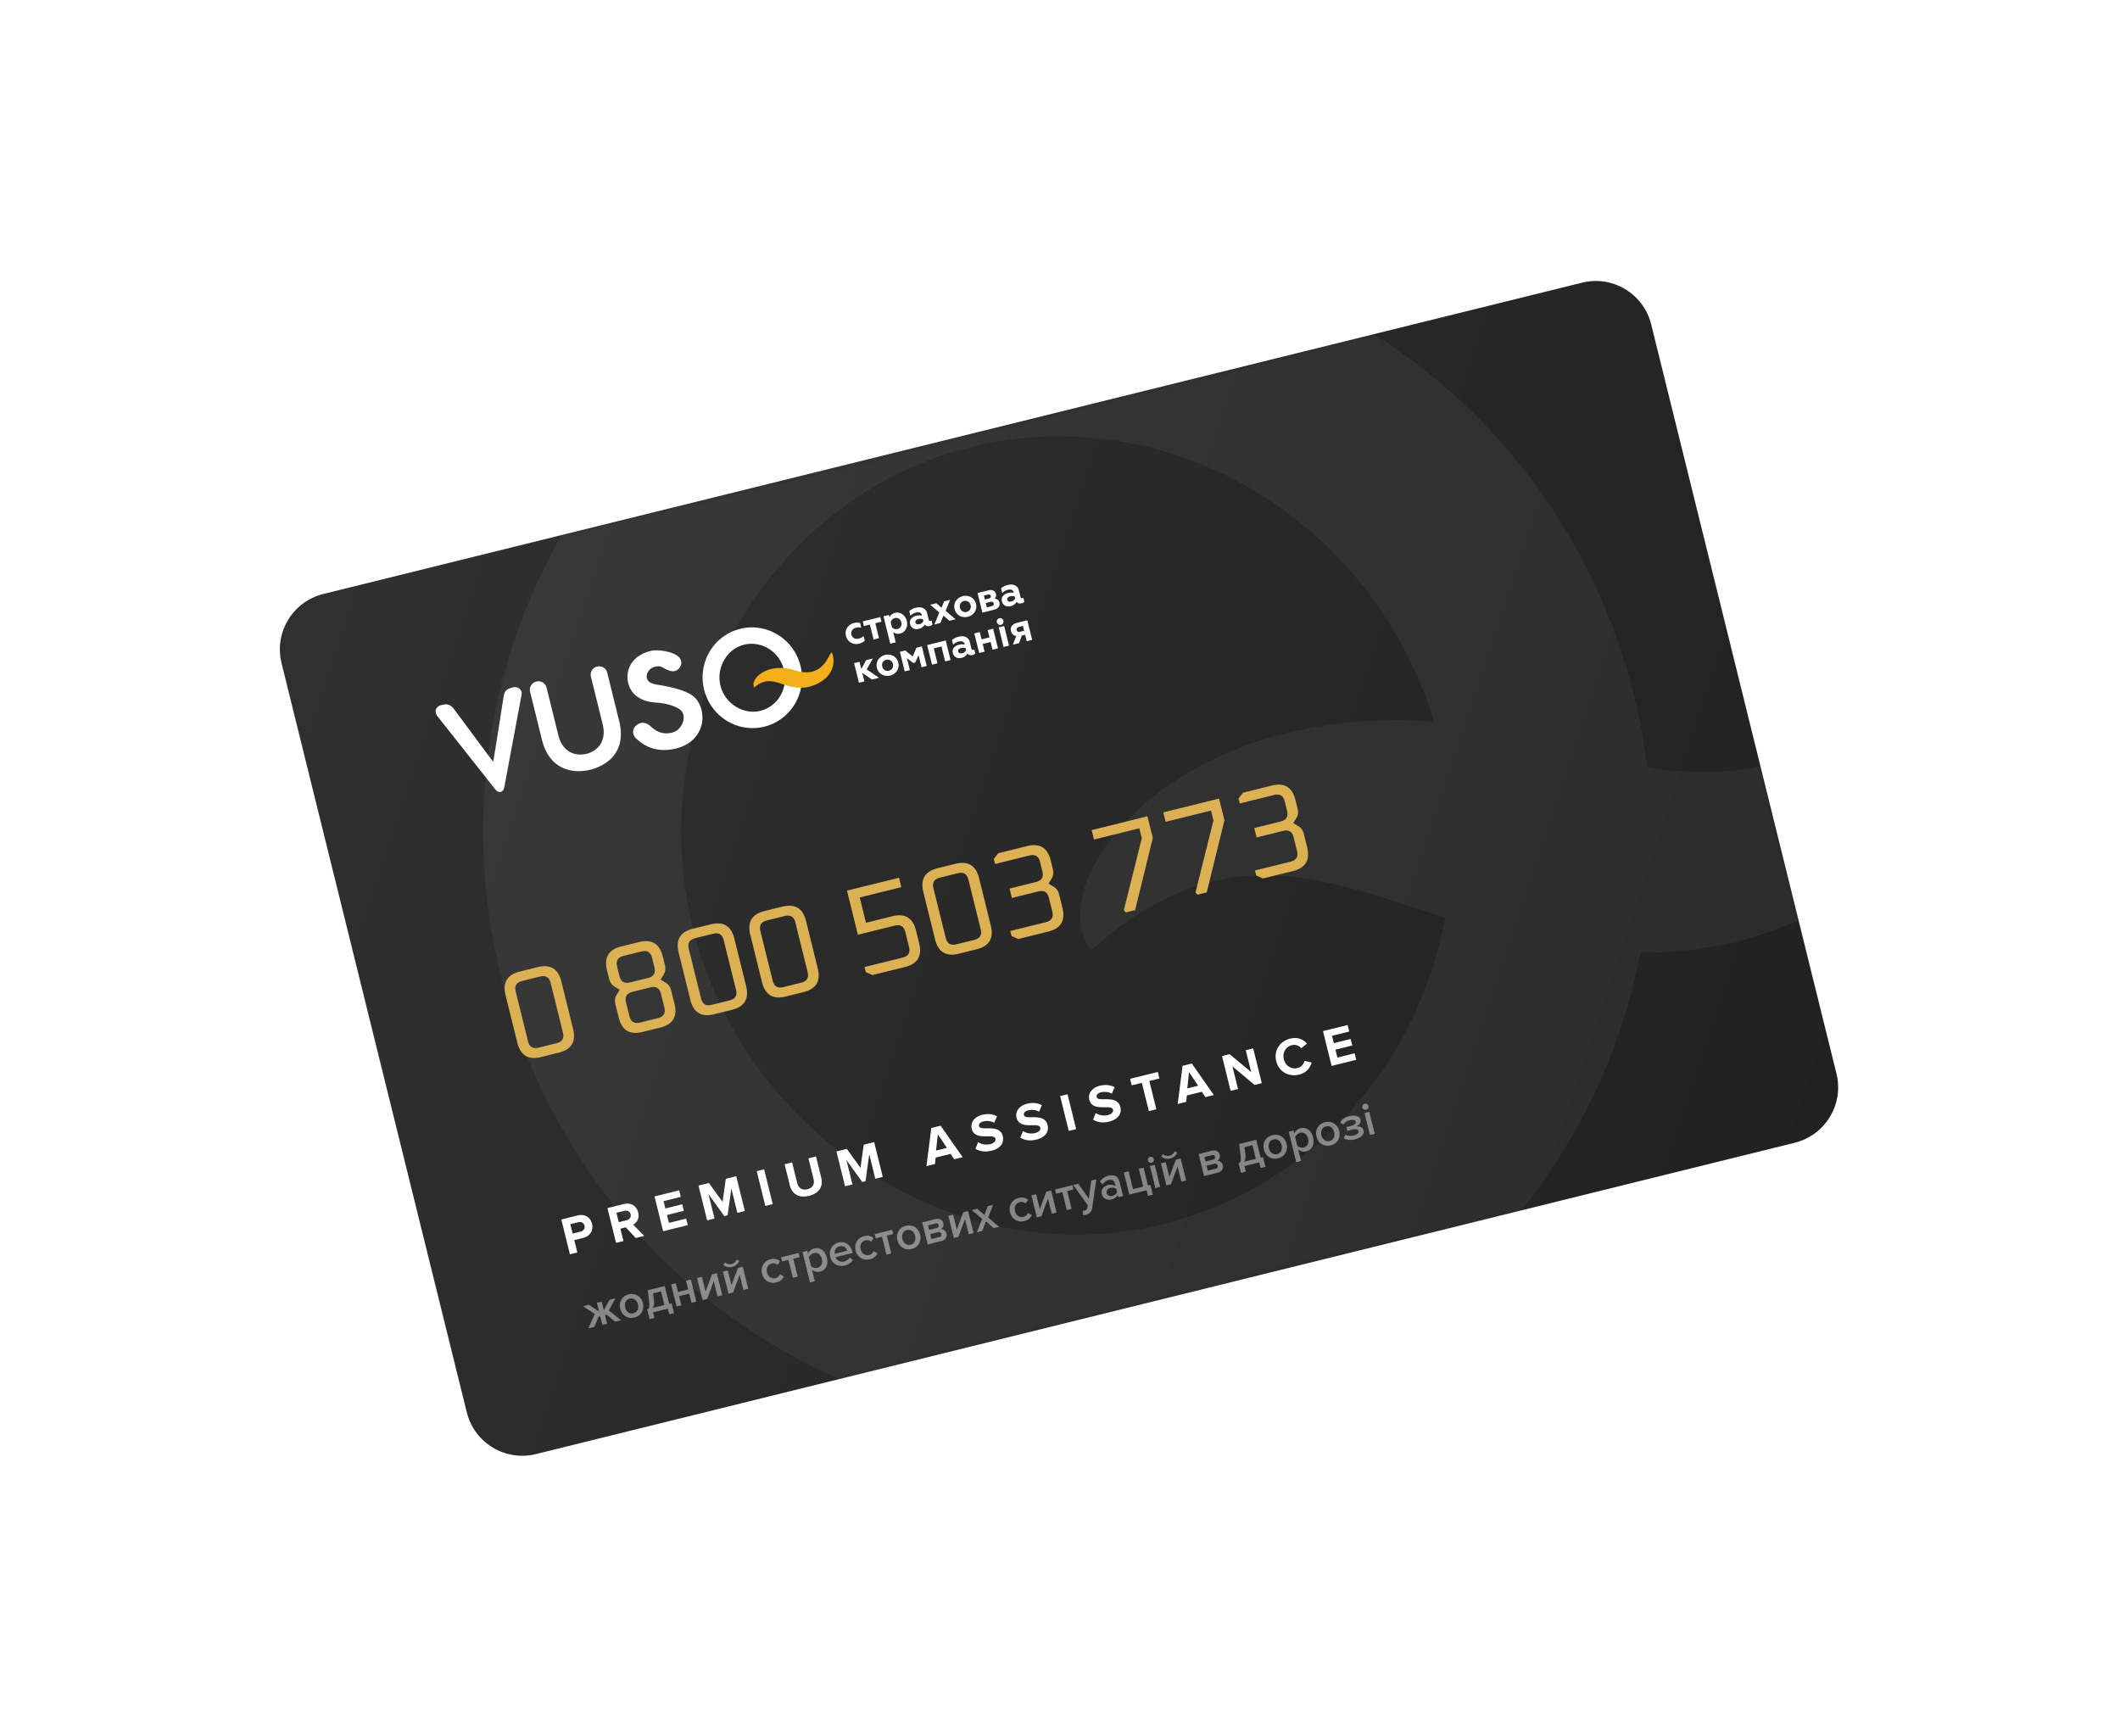 <svg width="607" height="497" fill="none" xmlns="http://www.w3.org/2000/svg"><g filter="url(#filter0_d)"><path d="M80.611 139.856c-2.168-8.767 3.181-17.631 11.948-19.799l360.415-89.132c8.767-2.168 17.631 3.181 19.799 11.948l53.045 214.495c2.168 8.766-3.181 17.63-11.948 19.798l-360.415 89.132c-8.767 2.168-17.631-3.181-19.799-11.948L80.611 139.856z" fill="url(#paint0_linear)"/><mask id="a" maskUnits="userSpaceOnUse" x="80" y="30" width="447" height="337"><path d="M80.611 139.856c-2.168-8.767 3.181-17.631 11.948-19.799l360.415-89.132c8.767-2.168 17.631 3.181 19.799 11.948l53.045 214.495c2.168 8.766-3.181 17.63-11.948 19.798l-360.415 89.132c-8.767 2.168-17.631-3.181-19.799-11.948L80.611 139.856z" fill="url(#paint1_linear)"/></mask><g opacity=".05" fill="#fff" mask="url(#a)"><path d="M332.848 300.491c-57.968 14.336-119.556-24.499-134.464-84.782-14.908-60.283 21.479-123.348 79.448-137.683 58.978-14.586 119.297 23.45 134.464 84.782 15.168 61.332-20.469 123.097-79.448 137.683zm-68.24-275.938c-42.952 10.622-79.854 38.158-102.588 76.551-22.734 38.393-29.439 84.498-18.638 128.171 10.801 43.674 38.222 81.34 76.23 104.711 38.009 23.371 83.492 30.533 126.444 19.911 89.631-22.166 144.216-114.063 121.766-204.845-22.451-90.78-113.583-146.665-203.214-124.5z"/><path d="M450.836 164.694c-99.298-31.712-155.687 33.764-138.462 57.342 62.108-55.162 99.413 15.692 184.262-2.164 74.702-21.388 90.597-72.158 79.018-110.591-9.013-29.945-16.643 89.954-124.818 55.413z"/></g><g clip-path="url(#clip0)"><path d="M146.935 146.781l-.312.077c-1.611.399-2.141.959-2.438 2.618-.026.168-2.63 16.802-2.867 17.999a7.29 7.29 0 00-.09.595c-.185-.25-.356-.47-.443-.573-.607-.721-7.325-9.803-10.822-14.542-.931-1.106-1.67-1.56-3.35-1.144l-.312.077c-1.006.245-1.356.863-1.472 1.21-.214.627-.046 1.364.478 2.048.535.633 16.343 20.652 16.501 20.838.64.85 1.298.789 1.552.727.254-.063.862-.322 1.034-1.352.046-.253 4.707-25.198 4.939-26.39.074-.294.07-.604-.012-.897a1.749 1.749 0 00-.451-.774 2.125 2.125 0 00-.906-.505 2.08 2.08 0 00-1.031-.013m24.068-5.951l-.105.026a2.345 2.345 0 00-1.44 1.083 2.422 2.422 0 00-.261 1.804l3.358 13.583c1.264 5.109-1.703 7.768-4.637 8.493-2.933.726-6.799-.251-8.061-5.353l-3.359-13.582a2.42 2.42 0 00-1.074-1.476 2.334 2.334 0 00-1.781-.284l-.147.036a2.332 2.332 0 00-1.454 1.079 2.434 2.434 0 00-.267 1.813l3.411 13.793c2.053 8.3 8.502 9.842 13.854 8.518 2.585-.639 10.817-3.537 8.234-13.981l-3.411-13.793a2.416 2.416 0 00-1.076-1.476 2.343 2.343 0 00-1.784-.283zm17.434 5.232a25.048 25.048 0 01-.867-.157c-.87-.202-2.06-.598-2.333-1.7-.397-1.604.973-2.989 2.129-3.275 1.348-.333 1.748-.142 2.283.129l.192.094c.151.067.32.158.501.255.968.516 2.768 1.475 4.078-.058.879-.947.879-2.285.003-3.19-1.441-1.427-4.57-2.015-6.879-1.96-.823.014-2.309.369-3.607 1.015-.955.548-1.8 1.065-2.484 1.855a7.089 7.089 0 00-1.586 3.026 7.212 7.212 0 000 3.437c.767 3.103 2.949 4.308 4.542 4.956 1.213.456 2.388.566 3.631.682 1.165.071 2.32.258 3.451.557 2.97.906 3.999 1.689 4.233 3.223.284 1.771-1.064 4.245-3.227 4.78-2.092.517-3.796.148-5.536-1.2-.095-.072-.203-.172-.328-.286-.726-.659-2.428-2.203-4.384-.61-1.676 1.371-.768 3.083-.298 3.603 3.252 3.18 7.067 4.175 11.664 3.038 3.298-.816 5.736-2.777 6.867-5.527 1.168-2.835.732-6.198-1.111-8.573-2.027-2.587-8.057-3.625-10.95-4.124m29.298 7.451c-4.93 1.22-10.168-2.083-11.436-7.21-1.267-5.127 1.827-10.49 6.757-11.71 5.016-1.24 10.146 1.995 11.436 7.211 1.29 5.216-1.741 10.469-6.757 11.709zm-5.803-23.467a14.068 14.068 0 00-8.725 6.51 14.547 14.547 0 00-1.585 10.901 14.548 14.548 0 006.483 8.905 14.065 14.065 0 0010.753 1.693c7.623-1.885 12.266-9.7 10.356-17.421-1.909-7.721-9.66-12.473-17.282-10.588z" fill="#fff"/><path d="M227.752 141.954c-8.445-2.697-13.241 2.871-11.776 4.876 5.282-4.691 8.455 1.335 15.671-.184 6.353-1.819 7.705-6.136 6.72-9.405-.766-2.547-1.415 7.65-10.615 4.713z" fill="#F3B01A"/><path d="M243.647 133.992a2.927 2.927 0 01-1.418-1.938 2.823 2.823 0 01-.082-1.219 2.78 2.78 0 01.44-1.132 3.155 3.155 0 011.932-1.337 3.653 3.653 0 011.73-.024l.333 1.348a3.391 3.391 0 00-1.487.009 1.84 1.84 0 00-1.113.741 1.558 1.558 0 00-.216 1.252 1.578 1.578 0 00.774 1.007c.411.211.883.26 1.325.138a2.919 2.919 0 001.4-.749l.333 1.348a3.689 3.689 0 01-1.643.848 3.104 3.104 0 01-2.31-.287m6.476-.902l-1.058-4.28-1.724.426-.327-1.325 5.029-1.244.327 1.325-1.746.432 1.059 4.28-1.56.386zm4.909-4.958l.362 1.46a1.6 1.6 0 001.582.491 1.427 1.427 0 00.96-.715 1.744 1.744 0 00-.553-2.237 1.434 1.434 0 00-1.182-.181 1.582 1.582 0 00-.743.427c-.205.208-.35.469-.419.755h-.007zm3.335-2.278a3.13 3.13 0 011.266 1.915 3.167 3.167 0 01-.227 2.287 2.402 2.402 0 01-1.647 1.302 2.208 2.208 0 01-1.053.055 2.257 2.257 0 01-.964-.438l.724 2.93-1.557.385-1.942-7.852 1.557-.385.17.685c.273-.651.81-1.083 1.606-1.279.35-.097.718-.111 1.076-.043.358.069.697.218.991.438zm5.867 1.399a2.07 2.07 0 00-1.231-.042c-.663.164-1.017.537-.902.999.122.493.589.63 1.164.487.242-.044.469-.147.662-.3.193-.153.346-.352.447-.578l-.14-.566zm2.482.363l.286 1.157a1.355 1.355 0 01-.782.443c-.63.156-1.097.021-1.428-.411a2.595 2.595 0 01-1.711 1.23c-1.192.3-2.212-.235-2.491-1.363a1.652 1.652 0 01.301-1.53c.369-.431.867-.73 1.418-.852a3.441 3.441 0 011.678-.044l-.042-.169c-.175-.708-.748-.935-1.719-.695a3.279 3.279 0 00-1.553.886l-.329-1.33a4.378 4.378 0 011.932-.955c.784-.194 1.472-.162 2.046.115.286.133.537.332.733.582.196.25.332.543.395.856l.47 1.898c.069.281.24.394.492.332a.661.661 0 00.304-.148m1.379-4.921l1.493 1.3.728-1.849 1.721-.426-1.271 3.152 2.826 2.412-1.746.432-1.726-1.48-.85 2.117-1.723.426 1.388-3.442-2.586-2.21 1.746-.432zm8.676 2.491c.205-.043.398-.129.567-.253.17-.124.311-.284.416-.467a1.625 1.625 0 00.153-1.231 1.567 1.567 0 00-.706-1.004 1.609 1.609 0 00-1.206-.18 1.61 1.61 0 00-.983.721 1.567 1.567 0 00-.156 1.218 1.611 1.611 0 00.709 1.017 1.49 1.49 0 001.206.179zm-3.106-3.117a3.372 3.372 0 011.988-1.398c.811-.2 1.669-.09 2.41.311.345.199.645.469.883.792.237.323.406.692.497 1.083.106.392.13.801.072 1.202a2.912 2.912 0 01-.413 1.125 3.398 3.398 0 01-1.99 1.386 3.398 3.398 0 01-2.407-.298 2.923 2.923 0 01-.89-.804 2.969 2.969 0 01-.496-1.096 2.903 2.903 0 01.346-2.303zm8.882 1.82l1.326-.328c.542-.134.754-.412.651-.828-.103-.416-.42-.563-.962-.429l-1.326.328.311 1.257zm-.558-2.258l1.083-.268c.497-.123.7-.375.606-.754-.094-.38-.384-.51-.888-.385l-1.083.268.282 1.139zm-.702 3.75l-1.386-5.605 3.117-.771c1.148-.284 1.92.182 2.122 1 .078.24.083.498.015.74a1.25 1.25 0 01-.395.618c.756.075 1.23.471 1.405 1.178.235.949-.347 1.72-1.63 2.037l-3.248.803zm9.235-4.631a2.07 2.07 0 00-1.229-.043c-.663.164-1.017.538-.903.999.122.494.588.631 1.165.488a1.509 1.509 0 001.109-.879l-.142-.565zm2.482.363l.286 1.157a1.355 1.355 0 01-.782.443c-.63.156-1.097.021-1.428-.411a2.595 2.595 0 01-1.711 1.23c-1.193.295-2.217-.24-2.498-1.373a1.669 1.669 0 01-.042-.806c.053-.267.171-.516.344-.724a2.596 2.596 0 011.418-.852 3.413 3.413 0 011.677-.044l-.041-.169c-.176-.709-.749-.936-1.72-.695a3.286 3.286 0 00-1.553.885l-.328-1.329a4.354 4.354 0 011.931-.955c.785-.194 1.472-.163 2.046.115a2 2 0 01.734.582c.196.25.331.543.394.855l.47 1.899c.07.281.238.394.492.332a.665.665 0 00.305-.148m-47.065 24.351l-1.386-5.607 1.557-.385.506 2.047 1.395-2.517 1.912-.473-1.772 3.122 3.534 2.392-2.011.498-2.775-1.877.598 2.415-1.558.385zm8.593-3.437a1.477 1.477 0 00.983-.72 1.606 1.606 0 00.153-1.231 1.567 1.567 0 00-.706-1.006 1.609 1.609 0 00-1.206-.18 1.61 1.61 0 00-.983.721 1.57 1.57 0 00-.156 1.219 1.625 1.625 0 00.709 1.018 1.48 1.48 0 001.206.179zm-3.098-3.12a3.359 3.359 0 014.398-1.088 3.057 3.057 0 011.381 1.888 3.052 3.052 0 01-.342 2.314 3.402 3.402 0 01-1.991 1.387c-.809.2-1.665.093-2.407-.299a2.94 2.94 0 01-1.385-1.898 2.878 2.878 0 01.346-2.303m7.617 3.314l-1.387-5.607 1.537-.381 2.119 1.695 1.095-2.489 1.537-.38 1.386 5.607-1.469.363-.856-3.459-.94 2.08-.618.153-1.79-1.405.855 3.459-1.469.364zm7.815-1.933l-1.387-5.607 5.315-1.315 1.387 5.608-1.558.385-1.058-4.28-2.198.543 1.058 4.28-1.559.386zm9.611-4.726a2.063 2.063 0 00-1.229-.043c-.663.164-1.017.538-.902.999.122.494.587.63 1.164.488a1.509 1.509 0 001.109-.879l-.142-.565zm2.482.363l.286 1.157a1.355 1.355 0 01-.782.443c-.63.155-1.097.021-1.428-.411a2.606 2.606 0 01-.727.798 2.563 2.563 0 01-.984.431c-1.193.295-2.217-.239-2.497-1.373a1.644 1.644 0 01.303-1.52c.368-.431.864-.73 1.414-.853a3.44 3.44 0 011.678-.044l-.042-.169c-.175-.708-.749-.935-1.72-.695a3.278 3.278 0 00-1.552.885l-.329-1.329a4.369 4.369 0 011.939-.959c.784-.194 1.472-.162 2.045.115a2.02 2.02 0 011.129 1.438l.469 1.899c.07.281.239.394.493.331a.661.661 0 00.304-.148m1.406 1.029l-1.387-5.607 1.558-.385.514 2.079 2.265-.56-.514-2.08 1.557-.385 1.387 5.608-1.558.385-.544-2.203-2.266.56.545 2.203-1.557.385zm5.599-7.335l1.558-.385 1.386 5.607-1.557.385-1.387-5.607zm.176-2.621a.961.961 0 011.008.373.993.993 0 01.053 1.085.949.949 0 01-.966.457.965.965 0 01-.506-.246.999.999 0 01-.184-1.23.953.953 0 01.595-.439zm7.1 3.588l-.339-1.371-1.148.284c-.52.129-.768.452-.66.891.108.438.48.609.999.48l1.148-.284zm-3.213 3.978l.953-2.5c-.796-.089-1.297-.55-1.503-1.381-.258-1.045.267-1.999 1.714-2.357l2.962-.732 1.387 5.607-1.558.385-.458-1.853-.934.231-.813 2.168-1.75.432z" fill="#fff"/></g><path d="M170.175 329.875l1.291-3.08.444.279.552 2.235 1.373-.34-.553-2.235.263-.453 2.578 2.123 1.725-.427-3.533-2.788 1.919-3.513-1.699.42-1.65 3.03-.611-2.47-1.373.339.611 2.471-2.872-1.912-1.7.421 3.336 2.213-1.827 4.113 1.726-.426zm11.471-2.671c2.026-.501 2.883-2.308 2.434-4.125-.446-1.804-2.047-3.003-4.073-2.502-2 .494-2.87 2.305-2.424 4.109.449 1.817 2.063 3.013 4.063 2.518zm-.301-1.215c-1.163.287-2.059-.531-2.337-1.656-.275-1.111.136-2.253 1.3-2.541 1.176-.29 2.072.528 2.347 1.639.278 1.125-.133 2.267-1.31 2.558zm4.65 1.68l1.373-.34-.398-1.608 4.248-1.05.398 1.607 1.373-.339-.696-2.811-.692.172-1.264-5.111-4.876 1.205.38 3.166c.202 1.712-.021 2.1-.525 2.363l.679 2.746zm.979-7.373l2.287-.565.967 3.908-3.346.828c.347-.502.496-1.191.371-2.089l-.279-2.082zm8.117 3.417l-.649-2.628 2.902-.717.649 2.627 1.373-.339-1.561-6.314-1.373.339.614 2.484-2.902.718-.614-2.484-1.373.339 1.562 6.314 1.372-.339zm7.378-1.825l1.874-5.096 1.08 4.366 1.373-.34-1.562-6.314-1.372.34-1.852 4.966-1.05-4.248-1.373.339 1.561 6.314 1.321-.327zm7.429-1.837l1.875-5.097 1.08 4.366 1.372-.339-1.561-6.314-1.373.34-1.851 4.966-1.051-4.249-1.372.34 1.561 6.313 1.32-.326zm1.781-9.068l-.757-.368a2.057 2.057 0 01-1.447 1.273c-.719.178-1.378-.02-1.887-.449l-.498.678a2.972 2.972 0 002.585.582 2.91 2.91 0 002.004-1.716zm10.601 6.172c1.229-.303 1.844-1.011 2.14-1.722l-1.109-.613c-.233.571-.652.952-1.267 1.104-1.15.284-2.125-.404-2.429-1.633-.303-1.229.241-2.279 1.392-2.564.614-.151 1.159-.023 1.635.387l.695-1.06c-.593-.491-1.467-.83-2.696-.526-1.922.475-2.922 2.207-2.45 4.115.475 1.922 2.167 2.988 4.089 2.512zm6.106-1.676l-1.264-5.111 1.817-.45-.298-1.202-4.993 1.235.297 1.202 1.804-.446 1.264 5.111 1.373-.339zm6.378-1.411c1.634-.404 2.49-1.934 1.976-4.012-.514-2.079-1.981-3.02-3.615-2.615a2.593 2.593 0 00-1.774 1.52l-.213-.863-1.373.34 2.156 8.719 1.373-.339-.811-3.282c.677.554 1.484.729 2.281.532zm-.706-1.115c-.64.158-1.417-.066-1.831-.449l-.617-2.497c.184-.545.77-1.092 1.41-1.251 1.085-.268 1.995.437 2.296 1.652.303 1.229-.173 2.276-1.258 2.545zm7.78-.634c1.006-.249 1.857-.792 2.336-1.549l-.851-.747c-.335.555-1.005.984-1.62 1.136-1.189.294-2.102-.312-2.443-1.241l4.876-1.206-.081-.326c-.491-1.987-2.065-3.138-3.961-2.669-1.869.462-2.837 2.269-2.385 4.099.495 2 2.233 2.971 4.129 2.503zm.726-4.244l-3.556.879c-.125-.787.188-1.822 1.364-2.113 1.242-.307 1.981.495 2.192 1.234zm6.511 2.454c1.229-.304 1.844-1.011 2.14-1.722l-1.109-.614c-.233.571-.652.952-1.266 1.104-1.151.285-2.125-.404-2.429-1.633-.304-1.228.241-2.279 1.391-2.563.614-.152 1.159-.023 1.635.386l.695-1.059c-.593-.492-1.467-.83-2.696-.527-1.922.476-2.922 2.207-2.45 4.116.475 1.921 2.167 2.987 4.089 2.512zm6.106-1.677l-1.264-5.111 1.817-.449-.297-1.203-4.994 1.235.297 1.203 1.804-.446 1.264 5.111 1.373-.34zm5.829-1.275c2.026-.501 2.883-2.308 2.434-4.125-.446-1.804-2.047-3.003-4.073-2.502-2 .494-2.87 2.305-2.424 4.109.45 1.817 2.063 3.013 4.063 2.518zm-.3-1.215c-1.164.287-2.06-.531-2.338-1.656-.275-1.111.136-2.253 1.3-2.541 1.176-.29 2.072.528 2.347 1.639.278 1.125-.133 2.267-1.309 2.558zm8.774-1.047c1.229-.304 1.728-1.204 1.486-2.184-.185-.745-.853-1.26-1.572-1.249a1.5 1.5 0 00.704-1.699c-.223-.902-1.068-1.456-2.27-1.159l-3.778.934 1.561 6.314 3.869-.957zm-.585-1.131l-2.209.546-.352-1.425 2.209-.546c.51-.126.868.146.962.525.11.444-.126.78-.61.9zm-.689-2.618l-2.169.536-.317-1.281 2.17-.536c.444-.11.77.087.867.479.088.353-.106.692-.551.802zm6.206 2.53l1.875-5.097 1.079 4.366 1.373-.34-1.561-6.313-1.373.339-1.851 4.966-1.051-4.248-1.373.339 1.562 6.314 1.32-.326zm11.639-2.879l-3.129-2.666 1.424-3.612-1.543.381-.96 2.513-2.033-1.772-1.543.381 2.943 2.532-1.512 3.814 1.529-.378 1.072-2.734 2.209 1.923 1.543-.382zm7.227-1.621c1.229-.304 1.845-1.011 2.141-1.722l-1.109-.614c-.233.571-.652.952-1.267 1.104-1.15.285-2.125-.403-2.429-1.632-.304-1.229.241-2.279 1.391-2.564.615-.152 1.16-.023 1.636.387l.695-1.06c-.593-.492-1.468-.83-2.697-.526-1.921.475-2.922 2.207-2.45 4.115.476 1.922 2.168 2.987 4.089 2.512zm4.904-1.379l1.874-5.096 1.08 4.366 1.373-.34-1.562-6.314-1.372.34-1.852 4.966-1.05-4.249-1.373.34 1.562 6.314 1.32-.327zm8.632-2.135l-1.264-5.111 1.817-.449-.297-1.203-4.994 1.235.298 1.203 1.804-.446 1.264 5.111 1.372-.34zm3.277 1.812c.209.003.598-.051.794-.1.977-.255 1.652-.782 1.818-1.961l1.203-8.204-1.477.365-.673 5.188-3.014-4.276-1.464.362 4.17 5.752-.136.796c-.08.464-.335.666-.767.772a1.464 1.464 0 01-.548.025l.094 1.281zm11.467-5.458l-1.034-4.183c-.421-1.699-1.795-1.984-3.194-1.638-1.006.249-1.84.802-2.401 1.676l.798.815c.416-.671.966-1.085 1.672-1.259.876-.217 1.587.079 1.768.811l.233.941c-.59-.423-1.39-.516-2.24-.306-1.032.255-2.047 1.144-1.688 2.595.346 1.399 1.68 1.804 2.713 1.549.837-.207 1.494-.689 1.832-1.341l.168.68 1.373-.34zm-3.07-.073c-.771.191-1.456-.111-1.624-.791-.172-.693.294-1.28 1.065-1.47.601-.149 1.244-.072 1.665.281l.236.955c-.207.509-.74.876-1.342 1.025zm10.215.013l1.372-.34-.695-2.81-.693.171-1.264-5.111-1.372.339 1.264 5.111-2.902.718-1.264-5.111-1.373.339 1.562 6.314 4.967-1.228.398 1.608zm1.03-9.48a.874.874 0 10-.42-1.699.882.882 0 00-.64 1.06.883.883 0 001.06.639zm2.445 6.914l-1.561-6.314-1.373.339 1.561 6.314 1.373-.339zm3.101-.767l1.874-5.097 1.08 4.366 1.373-.339-1.562-6.314-1.372.34-1.852 4.966-1.05-4.249-1.373.34 1.562 6.314 1.32-.327zm1.78-9.068l-.757-.368a2.055 2.055 0 01-1.447 1.273 2.079 2.079 0 01-1.886-.449l-.498.678a2.97 2.97 0 002.585.582 2.908 2.908 0 002.003-1.716zm11.556 5.77c1.229-.304 1.727-1.204 1.485-2.184-.184-.746-.853-1.26-1.571-1.249.533-.312.891-.941.703-1.7-.223-.902-1.067-1.456-2.27-1.158l-3.778.934 1.562 6.314 3.869-.957zm-.585-1.132l-2.209.547-.353-1.425 2.21-.546c.509-.126.868.146.962.525.11.444-.126.78-.61.899zm-.689-2.617l-2.17.536-.317-1.281 2.17-.536c.445-.11.771.086.868.479.087.353-.107.692-.551.802zm7.987 3.795l1.372-.339-.397-1.608 4.248-1.051.398 1.608 1.372-.339-.695-2.811-.693.171-1.264-5.111-4.875 1.206.38 3.166c.202 1.712-.022 2.1-.525 2.363l.679 2.745zm.979-7.372l2.287-.566.967 3.909-3.347.827c.348-.502.497-1.19.371-2.089l-.278-2.081zm9.633 3.208c2.026-.501 2.883-2.308 2.434-4.125-.446-1.804-2.047-3.004-4.073-2.503-2 .495-2.87 2.305-2.424 4.109.449 1.817 2.063 3.013 4.063 2.519zm-.301-1.216c-1.163.288-2.059-.531-2.337-1.655-.275-1.111.136-2.253 1.3-2.541 1.176-.291 2.072.528 2.347 1.639.278 1.124-.133 2.266-1.31 2.557zm8.344-.773c1.634-.404 2.49-1.934 1.976-4.012-.514-2.079-1.981-3.02-3.615-2.616a2.594 2.594 0 00-1.774 1.521l-.214-.863-1.372.34 2.156 8.719 1.372-.34-.811-3.281c.678.554 1.484.729 2.282.532zm-.706-1.116c-.641.159-1.418-.065-1.831-.448l-.618-2.497c.184-.545.77-1.092 1.411-1.251 1.085-.268 1.994.436 2.295 1.652.304 1.229-.172 2.276-1.257 2.544zm7.714-.617c2.026-.501 2.883-2.308 2.434-4.125-.446-1.804-2.047-3.004-4.073-2.503-2 .495-2.87 2.305-2.424 4.109.449 1.817 2.063 3.013 4.063 2.519zm-.301-1.216c-1.163.288-2.059-.531-2.337-1.655-.275-1.111.136-2.253 1.299-2.541 1.177-.291 2.073.528 2.348 1.639.278 1.124-.133 2.266-1.31 2.557zm7.219-.495c1.856-.459 2.787-1.522 2.518-2.607-.245-.993-1.408-1.205-2.179-1.07.769-.315 1.512-1.067 1.299-1.93-.266-1.072-1.578-1.441-3.431-.969-1.15.285-1.935.923-2.385 1.686l.887.668c.384-.635.989-1.049 1.839-1.259.875-.216 1.597-.048 1.71.409.136.55-.398.973-1.339 1.205l-1.346.333.271 1.099 1.347-.333c.967-.24 1.715-.189 1.863.413.127.509-.365.991-1.332 1.231-.836.207-1.735.165-2.452-.212l-.424 1.034c.779.459 1.86.622 3.154.302zm3.253-8.489a.875.875 0 10-1.06-.64.882.882 0 001.06.64zm2.445 6.913l-1.562-6.313-1.372.339 1.561 6.314 1.373-.34z" opacity=".44" fill="#fff"/><path d="M148.122 248.545l-3.369-13.625c-.895-3.619.467-5.876 4.086-6.771l5.109-1.264c3.619-.895 5.876.467 6.772 4.087l3.369 13.624c.895 3.619-.467 5.876-4.086 6.771l-5.109 1.264c-3.62.895-5.877-.467-6.772-4.086zm3.06-.418c.398 1.609 1.401 2.214 3.009 1.816l5.18-1.281c1.609-.398 2.214-1.401 1.816-3.009l-3.527-14.264c-.398-1.608-1.401-2.214-3.009-1.816l-5.181 1.281c-1.608.398-2.213 1.401-1.816 3.01l3.528 14.263zm25.977-6.763l-.974-3.938c-.234-.946-.129-1.788.317-2.526l.934-1.549-1.549-.935c-.737-.445-1.223-1.14-1.457-2.087l-.641-2.59c-.895-3.619.467-5.876 4.086-6.771l5.11-1.263c3.619-.895 5.876.467 6.771 4.086l.641 2.59c.233.946.128 1.788-.317 2.526l-.935 1.548 1.549.935c.738.445 1.223 1.141 1.457 2.087l.974 3.939c.895 3.619-.467 5.876-4.086 6.771l-5.109 1.263c-3.619.895-5.876-.467-6.771-4.086zm3.059-.418c.398 1.609 1.401 2.214 3.01 1.816l5.18-1.281c1.608-.397 2.214-1.401 1.816-3.009l-.983-3.974c-.398-1.608-1.401-2.214-3.009-1.816l-5.18 1.281c-1.609.398-2.214 1.401-1.817 3.009l.983 3.974zm-2.843-11.496c.398 1.609 1.401 2.214 3.01 1.816l5.18-1.281c1.608-.397 2.214-1.401 1.816-3.009l-.684-2.768c-.398-1.608-1.401-2.213-3.01-1.816l-5.18 1.281c-1.609.398-2.214 1.401-1.816 3.01l.684 2.767zm20.296 6.841l-3.369-13.625c-.895-3.619.467-5.876 4.086-6.771l5.109-1.263c3.62-.895 5.877.467 6.772 4.086l3.369 13.625c.895 3.619-.467 5.876-4.086 6.771l-5.109 1.263c-3.619.895-5.877-.467-6.772-4.086zm3.06-.417c.398 1.608 1.401 2.213 3.009 1.816l5.181-1.281c1.608-.398 2.213-1.401 1.816-3.01l-3.528-14.263c-.398-1.609-1.401-2.214-3.009-1.816l-5.18 1.281c-1.609.397-2.214 1.401-1.817 3.009l3.528 14.264zm17.453-4.656l-3.369-13.624c-.895-3.619.467-5.877 4.086-6.772l5.109-1.263c3.619-.895 5.876.467 6.771 4.086l3.37 13.625c.895 3.619-.467 5.876-4.086 6.771l-5.11 1.264c-3.619.895-5.876-.467-6.771-4.087zm3.059-.417c.398 1.608 1.401 2.214 3.01 1.816l5.18-1.281c1.609-.398 2.214-1.401 1.816-3.01l-3.527-14.263c-.398-1.609-1.401-2.214-3.01-1.816l-5.18 1.281c-1.608.398-2.214 1.401-1.816 3.009l3.527 14.264zm26.658-2.489l-.36-1.455 10.929-2.702c1.608-.398 2.213-1.401 1.816-3.01l-1.071-4.328c-.398-1.609-1.401-2.214-3.009-1.816l-10.574 2.615-3.123-12.632 14.902-3.685.667 2.696-11.922 2.949 1.79 7.238 7.557-1.869c3.619-.895 5.877.467 6.772 4.086l.912 3.69c.895 3.619-.467 5.876-4.086 6.771l-9.296 2.299-1.904-.847zm19.832-9.347l-3.369-13.625c-.895-3.619.467-5.876 4.086-6.771l5.109-1.264c3.619-.895 5.876.467 6.771 4.086l3.37 13.625c.895 3.619-.467 5.876-4.086 6.771l-5.11 1.264c-3.619.895-5.876-.467-6.771-4.086zm3.06-.418c.397 1.609 1.4 2.214 3.009 1.816l5.18-1.281c1.609-.398 2.214-1.401 1.816-3.009l-3.527-14.264c-.398-1.608-1.401-2.214-3.01-1.816l-5.18 1.281c-1.608.398-2.214 1.401-1.816 3.01l3.528 14.263zm18.843-.556l-.36-1.455 10.219-2.527c1.608-.398 2.214-1.401 1.816-3.009l-.983-3.974c-.398-1.609-1.401-2.214-3.009-1.816l-7.593 1.878-.667-2.697 7.593-1.878c1.608-.397 2.214-1.401 1.816-3.009l-.685-2.768c-.397-1.608-1.4-2.213-3.009-1.816l-9.864 2.44-.359-1.455 1.289-1.637 8.232-2.036c3.619-.895 5.876.468 6.771 4.087l.64 2.59c.234.946.129 1.788-.316 2.525l-.935 1.549 1.549.935c.738.445 1.223 1.141 1.457 2.087l.974 3.938c.895 3.62-.467 5.877-4.086 6.772l-8.586 2.123-1.904-.847zm23.601-27.637l-.667-2.696 15.967-3.949 1.535 6.209-5.061 20.642-2.661.659-.566-.614 5.141-20.624-.702-2.838-12.986 3.211zm20.513-5.072l-.667-2.697 15.966-3.949 1.536 6.21-5.061 20.642-2.661.658-.566-.613 5.141-20.624-.702-2.839-12.986 3.212zm25.948 15.383l-.36-1.455 10.219-2.527c1.608-.398 2.213-1.401 1.816-3.01l-.983-3.974c-.398-1.608-1.401-2.213-3.01-1.816l-7.593 1.878-.666-2.696 7.593-1.878c1.608-.398 2.213-1.401 1.816-3.01l-.685-2.767c-.398-1.609-1.401-2.214-3.009-1.816l-9.864 2.439-.36-1.455 1.29-1.636 8.231-2.036c3.62-.895 5.877.467 6.772 4.086l.64 2.59c.234.946.129 1.788-.317 2.526l-.934 1.549 1.549.935c.737.445 1.223 1.14 1.457 2.087l.974 3.938c.895 3.619-.467 5.876-4.086 6.771l-8.587 2.124-1.903-.847z" fill="#DBB154"/><path d="M165.3 308.576l-.876-3.541 2.54-.628c2.151-.532 2.981-2.306 2.552-4.039-.432-1.748-1.974-2.92-4.141-2.385l-4.661 1.153 2.465 9.965 2.121-.525zm.918-5.966l-2.255.558-.665-2.689 2.255-.558c.837-.207 1.59.146 1.797.983.203.821-.295 1.499-1.132 1.706zm18.235 1.23l-3.179-3.241c1.012-.52 1.885-1.734 1.449-3.497-.458-1.853-2.064-2.898-4.141-2.385l-4.661 1.153 2.465 9.965 2.121-.525-.876-3.541 1.554-.384 2.833 3.057 2.435-.602zm-5.058-4.489l-2.226.551-.665-2.689 2.226-.551c.852-.21 1.62.139 1.827.975.207.837-.31 1.504-1.162 1.714zm17.526 1.405l-.462-1.867-4.93 1.219-.558-2.256 4.826-1.193-.462-1.868-4.826 1.194-.52-2.107 4.93-1.219-.462-1.867-7.052 1.743 2.465 9.965 7.051-1.744zm16.344-4.042l-2.464-9.964-2.988.739-.932 6.619-3.909-5.422-2.973.735 2.465 9.964 2.121-.524-1.725-6.977 4.534 6.282.926-.229 1.083-7.671 1.726 6.977 2.136-.529zm7.985-1.974l-2.465-9.965-2.121.525 2.464 9.964 2.122-.524zm10.403-2.383c3.033-.75 4.08-2.8 3.466-5.28l-1.478-5.976-2.166.536 1.463 5.916c.344 1.389-.212 2.541-1.75 2.922-1.539.38-2.582-.376-2.926-1.766l-1.463-5.916-2.151.532 1.481 5.991c.606 2.45 2.492 3.791 5.524 3.041zm21.101-5.409l-2.464-9.964-2.988.739-.931 6.619-3.909-5.422-2.973.735 2.464 9.965 2.121-.525-1.725-6.977 4.534 6.282.926-.229 1.084-7.671 1.725 6.977 2.136-.529zm22.863-5.653l-6.304-9.016-2.659.658-1.391 10.918 2.421-.599.21-1.843 4.272-1.057 1.03 1.537 2.421-.598zm-4.495-2.662l-3.108.769.494-4.672 2.614 3.903zm12.782.802c2.689-.665 3.649-2.361 3.198-4.183-.92-3.72-6.379-1.244-6.771-2.828-.148-.598.26-1.127 1.172-1.352 1.016-.251 2.176-.174 3.168.374l.796-1.846c-1.212-.667-2.645-.82-4.228-.428-2.346.58-3.44 2.309-3.03 3.967.927 3.75 6.365 1.121 6.801 2.884.14.568-.294 1.246-1.46 1.534a4.5 4.5 0 01-3.499-.561l-.752 1.898c1.159.712 2.693 1.014 4.605.541zm12.842-3.176c2.689-.665 3.649-2.36 3.198-4.183-.92-3.72-6.379-1.244-6.771-2.828-.148-.597.261-1.126 1.172-1.352 1.016-.251 2.176-.173 3.168.374l.796-1.846c-1.212-.667-2.644-.82-4.228-.428-2.346.58-3.44 2.309-3.03 3.967.928 3.75 6.365 1.121 6.801 2.884.14.568-.294 1.246-1.46 1.534a4.5 4.5 0 01-3.499-.561l-.752 1.898c1.159.712 2.693 1.014 4.605.541zm11.379-3.004l-2.465-9.964-2.121.524 2.464 9.965 2.122-.525zm9.447-2.146c2.689-.665 3.649-2.361 3.198-4.183-.92-3.72-6.379-1.245-6.771-2.828-.148-.598.261-1.127 1.172-1.352 1.016-.251 2.176-.174 3.168.374l.796-1.846c-1.212-.667-2.644-.82-4.228-.429-2.346.58-3.44 2.31-3.03 3.968.928 3.75 6.365 1.121 6.801 2.884.14.567-.294 1.246-1.46 1.534a4.496 4.496 0 01-3.499-.562l-.752 1.898c1.159.713 2.693 1.015 4.605.542zm13.505-3.53l-2.003-8.097 2.898-.717-.462-1.867-7.947 1.965.462 1.868 2.913-.721 2.002 8.098 2.137-.529zm16.471-4.073l-6.303-9.016-2.659.658-1.391 10.918 2.421-.599.21-1.843 4.272-1.057 1.03 1.537 2.42-.598zm-4.494-2.662l-3.108.769.494-4.672 2.614 3.903zm18.218-.732l-2.464-9.965-2.122.525 1.548 6.259-6.164-5.118-2.181.54 2.464 9.964 2.121-.524-1.607-6.499 6.358 5.324 2.047-.506zm10.719-2.461c2.196-.543 3.151-2.063 3.562-3.481l-2.041-.43c-.215.925-.956 1.774-1.987 2.029-1.808.447-3.466-.617-3.931-2.5-.466-1.882.505-3.597 2.313-4.044 1.031-.255 2.086.166 2.704.869l1.601-1.347c-1.009-1.066-2.575-1.947-4.771-1.404-2.988.739-4.786 3.403-4.029 6.466.758 3.062 3.591 4.581 6.579 3.842zm16.322-4.227l-.462-1.867-4.93 1.219-.558-2.256 4.826-1.193-.462-1.867-4.826 1.193-.521-2.107 4.93-1.219-.461-1.867-7.052 1.744 2.464 9.964 7.052-1.744z" fill="#fff"/></g><defs><linearGradient id="paint0_linear" x1="84.088" y1="123.596" x2="529.743" y2="272.204" gradientUnits="userSpaceOnUse"><stop stop-color="#303030"/><stop offset="1" stop-color="#212121"/></linearGradient><linearGradient id="paint1_linear" x1="84.088" y1="124.465" x2="524.698" y2="267.859" gradientUnits="userSpaceOnUse"><stop stop-color="#282828"/><stop offset="1" stop-color="#282828"/></linearGradient><clipPath id="clip0"><path fill="#fff" transform="rotate(-13.891 684.867 -433.937)" d="M0 0h171.209v28.855H0z"/></clipPath><filter id="filter0_d" x=".129" y=".443" width="606.171" height="496.337" filterUnits="userSpaceOnUse" color-interpolation-filters="sRGB"><feFlood flood-opacity="0" result="BackgroundImageFix"/><feColorMatrix in="SourceAlpha" values="0 0 0 0 0 0 0 0 0 0 0 0 0 0 0 0 0 0 127 0"/><feOffset dy="50"/><feGaussianBlur stdDeviation="40"/><feColorMatrix values="0 0 0 0 0.617 0 0 0 0 0.442 0 0 0 0 0.051 0 0 0 0.85 0"/><feBlend in2="BackgroundImageFix" result="effect1_dropShadow"/><feBlend in="SourceGraphic" in2="effect1_dropShadow" result="shape"/></filter></defs></svg>